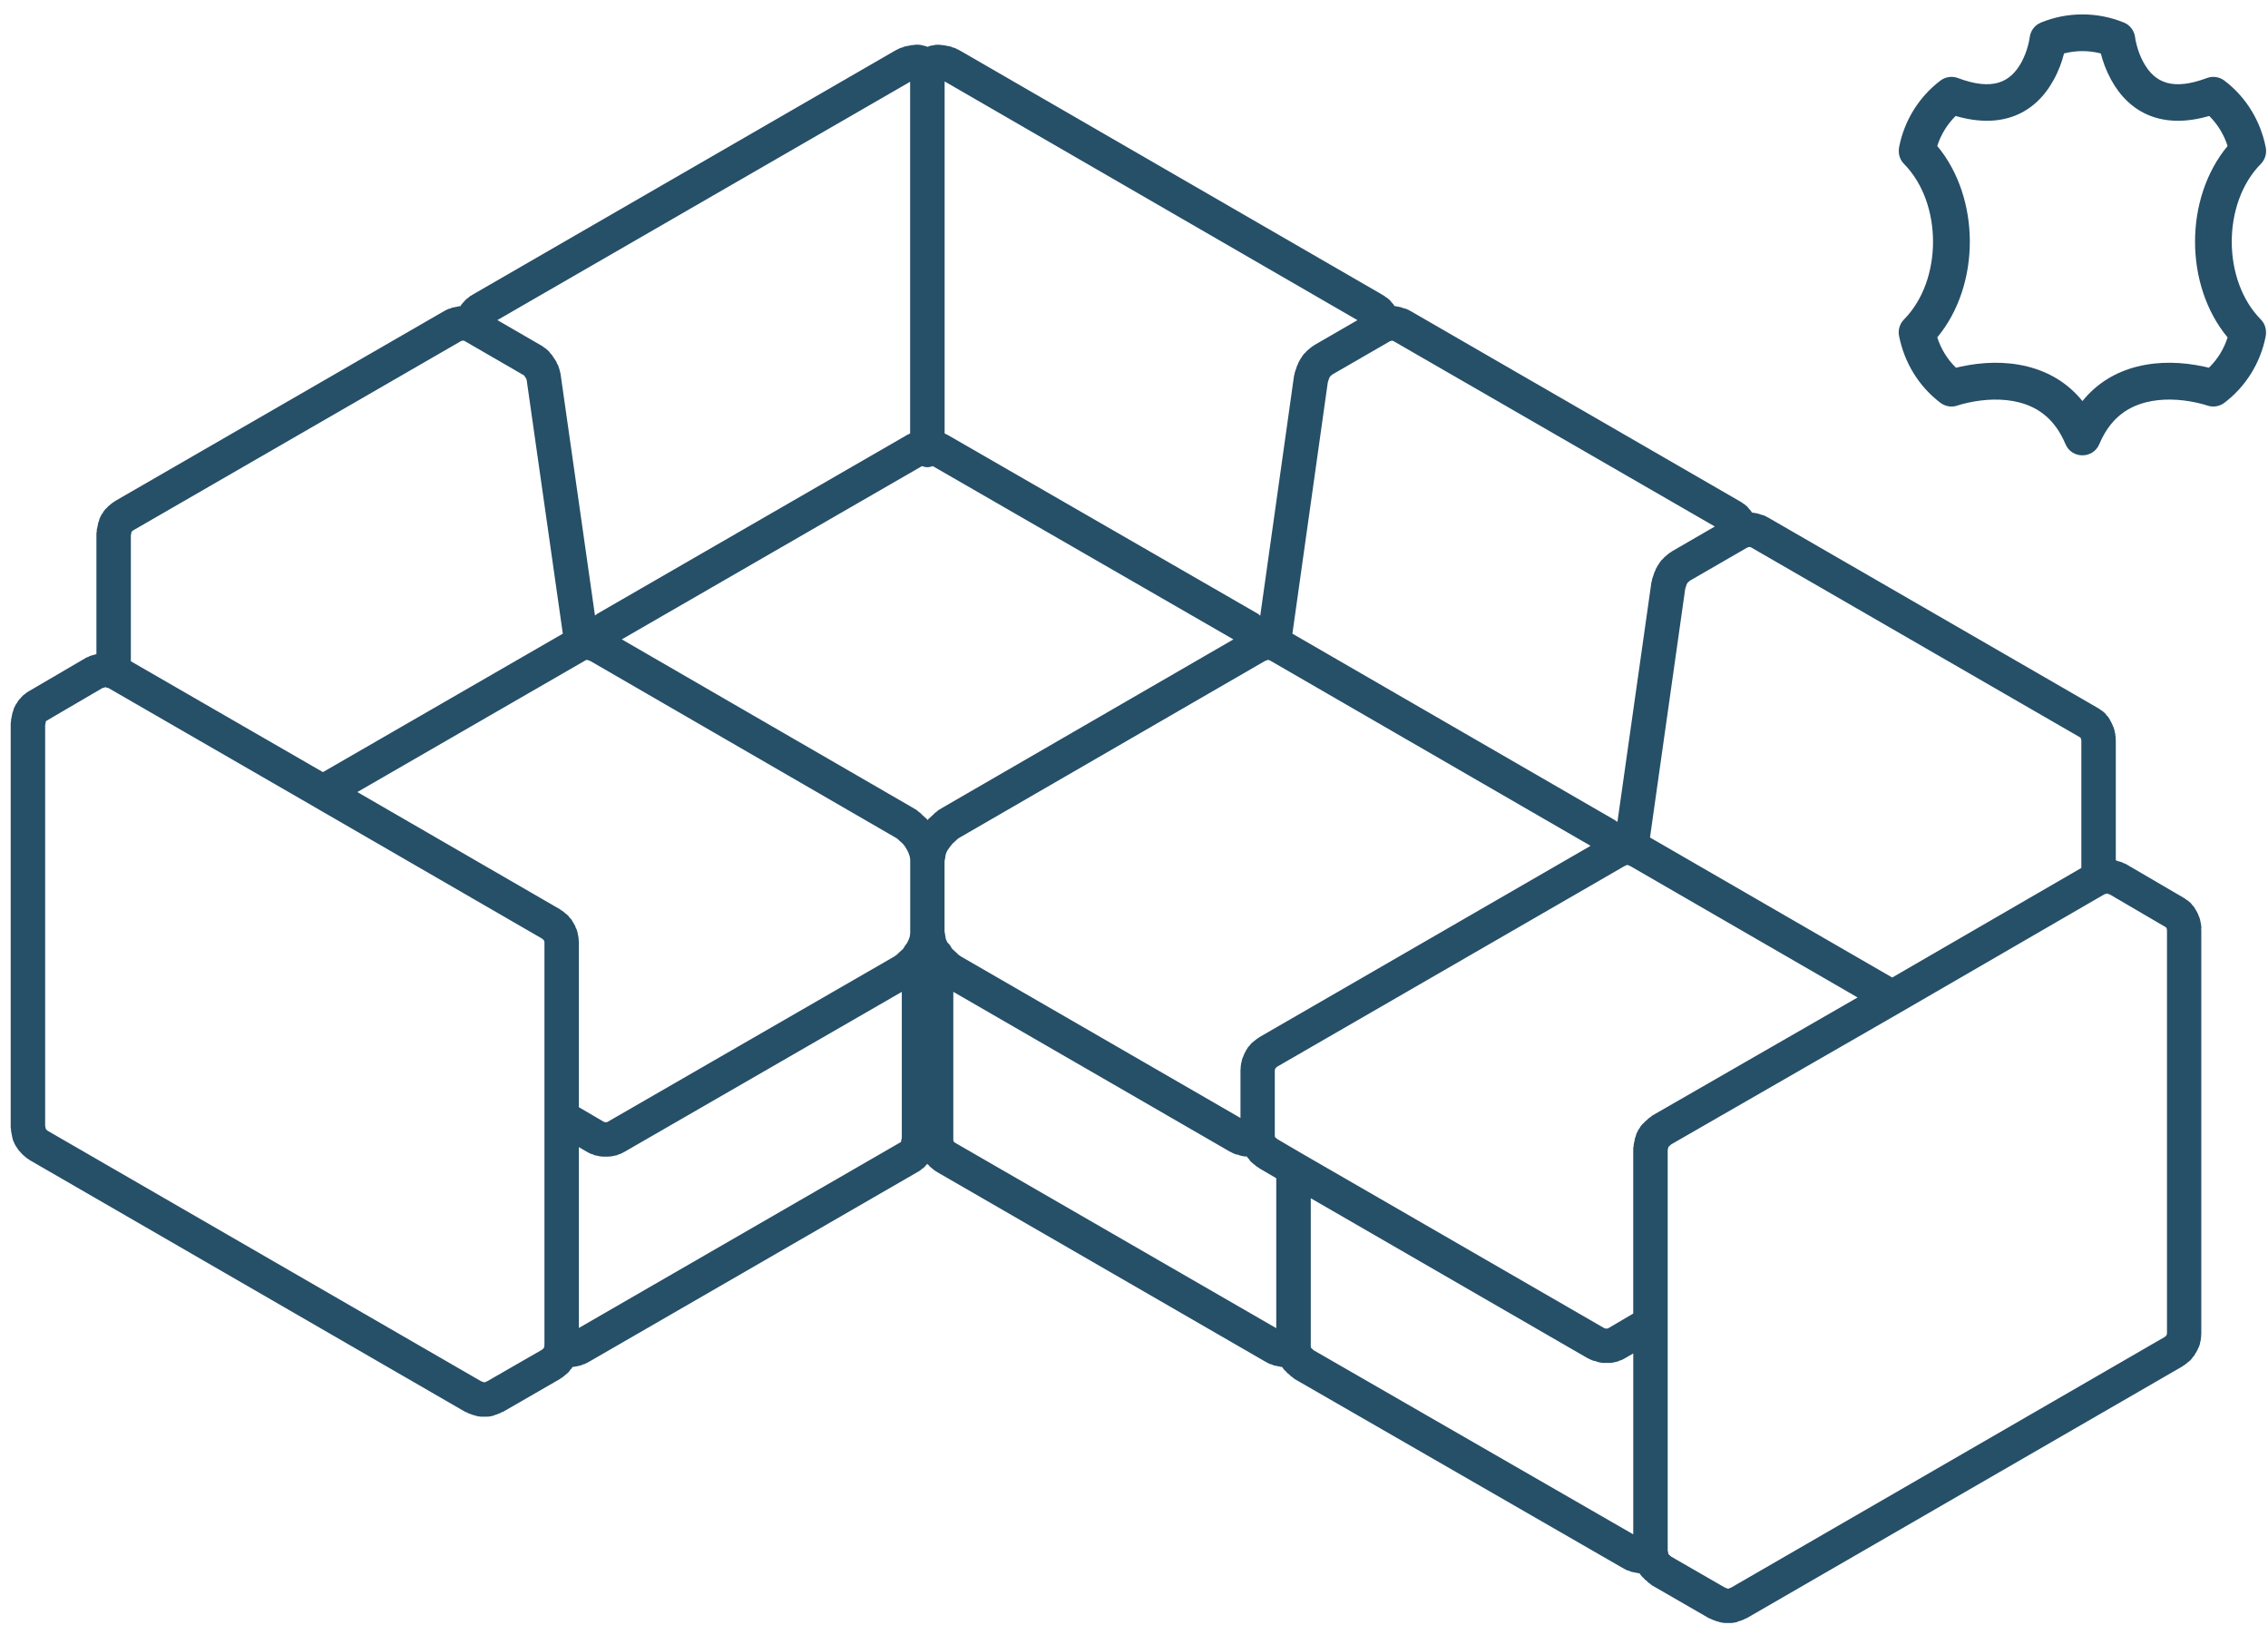 <svg width="141" height="101" viewBox="0 0 141 101" fill="none" xmlns="http://www.w3.org/2000/svg">
<g clip-path="url(#clip0_111_1575)">
<path d="M136.859 57.669L136.83 57.399C136.825 57.359 136.802 57.325 136.795 57.289C136.789 57.253 136.795 57.215 136.78 57.179L136.723 56.996C136.715 56.969 136.693 56.956 136.686 56.929C136.673 56.902 136.676 56.878 136.665 56.852L136.545 56.612C136.536 56.598 136.522 56.588 136.515 56.577C136.508 56.562 136.508 56.547 136.498 56.537L136.408 56.387C136.378 56.338 136.331 56.307 136.295 56.263C136.256 56.218 136.231 56.164 136.184 56.123L136.002 55.973C135.979 55.953 135.952 55.949 135.928 55.933C135.904 55.917 135.894 55.893 135.867 55.877L135.718 55.787C135.715 55.787 135.713 55.787 135.713 55.787C135.71 55.784 135.71 55.782 135.707 55.78L132.152 53.702C132.119 53.682 132.079 53.68 132.044 53.666C132.008 53.649 131.979 53.623 131.942 53.609L131.761 53.55C131.743 53.544 131.727 53.549 131.71 53.544L131.58 53.492C131.578 53.492 131.577 53.49 131.577 53.49L131.564 53.486C131.555 53.483 131.547 53.485 131.538 53.482V45.987C131.538 45.964 131.527 45.95 131.526 45.927C131.524 45.904 131.534 45.89 131.531 45.867L131.501 45.597C131.496 45.559 131.473 45.526 131.467 45.489C131.458 45.45 131.466 45.409 131.451 45.37L131.39 45.191C131.381 45.166 131.361 45.152 131.353 45.128C131.344 45.105 131.346 45.085 131.336 45.063L131.216 44.821C131.209 44.808 131.197 44.801 131.191 44.791C131.183 44.775 131.186 44.761 131.176 44.748L131.087 44.598C131.054 44.542 131.003 44.508 130.962 44.461C130.925 44.415 130.897 44.361 130.85 44.32L130.669 44.171C130.646 44.151 130.618 44.145 130.593 44.13C130.568 44.114 130.556 44.09 130.529 44.074L130.381 43.986C130.378 43.983 130.373 43.983 130.371 43.981C130.371 43.98 130.371 43.98 130.368 43.978L109.924 32.171C109.911 32.164 109.9 32.166 109.89 32.161C109.88 32.154 109.872 32.143 109.861 32.137L109.68 32.047C109.604 32.011 109.525 32.006 109.447 31.984C109.416 31.974 109.387 31.95 109.354 31.941C109.344 31.939 109.336 31.941 109.327 31.94C109.317 31.939 109.309 31.928 109.3 31.927L109.15 31.897C109.141 31.896 109.133 31.898 109.124 31.897C109.119 31.896 109.113 31.891 109.104 31.89L108.923 31.86C108.92 31.86 108.917 31.861 108.915 31.86L108.852 31.757C108.822 31.709 108.775 31.677 108.739 31.634C108.7 31.589 108.675 31.535 108.626 31.493L108.446 31.343C108.423 31.325 108.396 31.319 108.372 31.303C108.348 31.288 108.336 31.265 108.311 31.248L108.162 31.158C108.158 31.156 108.154 31.156 108.151 31.155C108.148 31.152 108.146 31.149 108.144 31.149L87.698 19.337C87.69 19.332 87.678 19.333 87.67 19.328C87.658 19.323 87.653 19.312 87.644 19.308L87.463 19.218C87.383 19.179 87.301 19.169 87.216 19.149C87.184 19.136 87.156 19.113 87.123 19.105C87.112 19.102 87.102 19.106 87.093 19.103C87.084 19.101 87.076 19.093 87.064 19.092L86.916 19.062C86.91 19.061 86.903 19.063 86.897 19.062C86.892 19.061 86.886 19.058 86.88 19.055L86.752 19.033C86.749 19.033 86.749 19.033 86.746 19.032L86.702 19.023H86.693L86.638 18.933C86.608 18.881 86.555 18.845 86.518 18.799C86.476 18.752 86.451 18.697 86.401 18.654L86.219 18.505C86.196 18.485 86.169 18.481 86.147 18.468C86.125 18.451 86.117 18.431 86.094 18.417L85.944 18.327C85.941 18.324 85.935 18.325 85.932 18.323C85.927 18.32 85.924 18.315 85.921 18.311L59.724 3.168C59.714 3.162 59.702 3.162 59.693 3.156C59.682 3.152 59.677 3.14 59.667 3.135L59.365 2.986C59.324 2.965 59.277 2.965 59.236 2.953C59.188 2.935 59.15 2.905 59.1 2.895L58.95 2.865H58.946L58.645 2.805C58.61 2.798 58.578 2.809 58.543 2.806C58.506 2.802 58.473 2.782 58.436 2.782H58.196C58.138 2.782 58.078 2.811 58.018 2.819C57.935 2.832 57.851 2.836 57.777 2.868L57.664 2.915L57.625 2.893C57.614 2.889 57.601 2.891 57.591 2.885C57.528 2.855 57.46 2.848 57.391 2.831C57.318 2.811 57.248 2.789 57.177 2.788C57.164 2.788 57.154 2.779 57.144 2.779H56.902C56.864 2.779 56.833 2.799 56.797 2.802C56.763 2.806 56.729 2.795 56.693 2.802L56.392 2.864H56.388L56.238 2.892C56.189 2.902 56.149 2.932 56.104 2.951C56.061 2.965 56.015 2.965 55.972 2.983L55.671 3.132C55.661 3.138 55.655 3.149 55.644 3.153C55.634 3.159 55.623 3.159 55.614 3.165L29.386 18.314C29.381 18.317 29.378 18.321 29.374 18.324C29.37 18.327 29.367 18.325 29.363 18.328L29.213 18.418C29.177 18.442 29.156 18.477 29.123 18.504C29.089 18.534 29.046 18.542 29.014 18.577L28.864 18.725C28.85 18.741 28.846 18.758 28.833 18.774C28.819 18.788 28.802 18.796 28.789 18.809L28.667 18.958C28.649 18.982 28.645 19.009 28.63 19.032C28.61 19.035 28.595 19.028 28.575 19.032L28.529 19.041L28.425 19.063L28.275 19.093C28.273 19.093 28.272 19.095 28.272 19.095H28.266L28.116 19.125C28.068 19.133 28.029 19.163 27.984 19.18C27.941 19.195 27.895 19.195 27.851 19.215L27.67 19.305C27.66 19.309 27.654 19.319 27.642 19.325C27.633 19.33 27.621 19.33 27.613 19.336L7.161 31.142C7.141 31.152 7.131 31.172 7.113 31.183C7.093 31.198 7.07 31.201 7.051 31.213L6.932 31.305C6.924 31.312 6.922 31.319 6.914 31.325C6.907 31.329 6.899 31.33 6.892 31.336L6.712 31.486C6.682 31.512 6.667 31.547 6.64 31.575C6.613 31.603 6.582 31.614 6.557 31.644L6.438 31.794C6.413 31.824 6.408 31.861 6.388 31.891C6.366 31.921 6.335 31.946 6.316 31.981L6.196 32.223C6.171 32.275 6.169 32.331 6.153 32.384C6.138 32.43 6.109 32.472 6.101 32.521L6.076 32.668L6.019 32.916C6.009 32.956 6.021 32.996 6.016 33.036C6.012 33.076 5.994 33.113 5.994 33.155V40.658L5.945 40.677L5.889 40.687C5.867 40.691 5.851 40.706 5.829 40.714C5.808 40.721 5.788 40.715 5.767 40.722L5.585 40.779C5.55 40.789 5.524 40.816 5.491 40.834C5.455 40.848 5.415 40.849 5.381 40.869L1.827 42.948L1.825 42.949C1.824 42.949 1.822 42.949 1.821 42.951L1.671 43.041C1.631 43.066 1.605 43.103 1.57 43.13C1.535 43.16 1.493 43.169 1.461 43.203L1.311 43.353C1.297 43.367 1.293 43.386 1.28 43.4C1.266 43.416 1.248 43.423 1.236 43.436L1.111 43.592C1.086 43.623 1.08 43.662 1.06 43.693C1.037 43.726 1.004 43.75 0.986 43.786L0.866 44.027C0.84 44.077 0.84 44.131 0.824 44.184C0.809 44.231 0.779 44.273 0.77 44.325L0.744 44.471L0.689 44.734C0.68 44.771 0.692 44.811 0.687 44.849C0.683 44.886 0.665 44.921 0.665 44.958V70.101C0.665 70.138 0.683 70.173 0.687 70.211C0.692 70.248 0.68 70.287 0.689 70.325L0.744 70.587L0.77 70.734C0.79 70.845 0.833 70.945 0.882 71.042C0.889 71.058 0.889 71.072 0.896 71.083L0.9 71.091C0.9 71.092 0.902 71.093 0.903 71.096L1.016 71.296C1.027 71.318 1.05 71.325 1.063 71.343C1.083 71.373 1.089 71.409 1.111 71.436L1.233 71.586C1.244 71.599 1.263 71.605 1.274 71.617C1.288 71.633 1.294 71.652 1.308 71.669L1.458 71.819C1.474 71.833 1.493 71.837 1.51 71.85C1.525 71.866 1.532 71.884 1.548 71.896L1.698 72.016C1.722 72.037 1.751 72.044 1.778 72.06C1.798 72.073 1.808 72.091 1.829 72.104L28.93 87.767C28.954 87.78 28.982 87.774 29.007 87.789C29.047 87.809 29.077 87.837 29.12 87.854L29.268 87.904L29.401 87.956C29.434 87.971 29.471 87.967 29.504 87.977C29.535 87.987 29.56 88.007 29.593 88.011L29.742 88.041C29.811 88.057 29.879 88.063 29.947 88.063H29.948H30.098H30.279C30.346 88.063 30.416 88.057 30.485 88.041L30.635 88.011C30.695 88.001 30.742 87.967 30.797 87.946C30.833 87.93 30.873 87.937 30.907 87.917L30.966 87.887L31.073 87.852C31.114 87.836 31.143 87.807 31.181 87.789C31.209 87.774 31.237 87.78 31.264 87.766L34.817 85.717C34.84 85.704 34.85 85.686 34.872 85.67C34.897 85.653 34.926 85.646 34.95 85.629L35.1 85.509C35.103 85.506 35.104 85.502 35.109 85.499C35.113 85.496 35.117 85.493 35.121 85.49L35.301 85.34C35.37 85.283 35.411 85.209 35.461 85.141C35.481 85.113 35.51 85.103 35.527 85.076L35.59 84.975C35.595 84.974 35.601 84.975 35.607 84.974L35.788 84.944C35.791 84.944 35.792 84.941 35.795 84.941C35.805 84.939 35.814 84.939 35.824 84.938L35.974 84.908C35.981 84.906 35.986 84.901 35.995 84.898C36.005 84.895 36.017 84.897 36.025 84.894L36.145 84.864C36.186 84.854 36.216 84.826 36.255 84.811C36.286 84.798 36.322 84.802 36.352 84.788L36.533 84.698C36.546 84.689 36.555 84.678 36.566 84.672C36.576 84.667 36.586 84.669 36.596 84.664L57.041 72.856L57.046 72.852C57.049 72.849 57.05 72.852 57.053 72.849L57.203 72.761C57.243 72.735 57.269 72.698 57.304 72.669C57.338 72.641 57.381 72.631 57.413 72.598L57.562 72.448C57.58 72.43 57.585 72.411 57.6 72.392C57.612 72.375 57.63 72.371 57.642 72.36L57.648 72.353L57.658 72.364C57.68 72.391 57.708 72.398 57.731 72.422C57.76 72.453 57.772 72.487 57.805 72.512L57.985 72.661C57.995 72.669 58.007 72.671 58.015 72.681C58.025 72.688 58.029 72.698 58.038 72.707L58.159 72.795C58.179 72.809 58.201 72.815 58.222 72.826C58.236 72.835 58.245 72.849 58.258 72.856L78.703 84.664C78.713 84.669 78.723 84.667 78.733 84.672C78.743 84.678 78.755 84.689 78.765 84.698L78.946 84.788C78.98 84.804 79.02 84.799 79.054 84.814C79.106 84.834 79.147 84.865 79.203 84.878L79.353 84.908L79.503 84.938L79.651 84.968C79.675 84.972 79.694 84.971 79.717 84.975C79.73 84.995 79.734 85.016 79.748 85.035L79.868 85.185C79.891 85.212 79.921 85.218 79.944 85.243C79.974 85.273 79.988 85.315 80.025 85.34L80.174 85.465L80.255 85.546C80.288 85.579 80.334 85.594 80.371 85.624C80.408 85.654 80.435 85.693 80.478 85.717L100.923 97.492C100.933 97.498 100.944 97.495 100.953 97.5C100.966 97.506 100.972 97.52 100.983 97.526L101.164 97.615C101.199 97.633 101.239 97.627 101.273 97.642C101.326 97.66 101.367 97.695 101.423 97.706L101.573 97.736L101.721 97.766H101.728L101.878 97.796C101.9 97.8 101.917 97.799 101.937 97.802C101.939 97.806 101.939 97.811 101.945 97.816C101.957 97.832 101.959 97.852 101.974 97.87L102.097 98.019C102.116 98.044 102.145 98.053 102.169 98.074C102.198 98.106 102.211 98.141 102.244 98.167L102.391 98.288L102.478 98.375C102.51 98.41 102.556 98.422 102.592 98.453C102.63 98.483 102.656 98.524 102.7 98.545L106.252 100.594C106.281 100.611 106.308 100.605 106.336 100.618C106.375 100.637 106.403 100.668 106.446 100.679L106.588 100.728L106.735 100.785C106.765 100.797 106.799 100.794 106.827 100.802C106.856 100.811 106.879 100.832 106.909 100.835L107.057 100.865C107.129 100.881 107.201 100.888 107.269 100.888H107.271H107.42H107.6C107.67 100.888 107.745 100.881 107.811 100.865L107.961 100.835C108.012 100.824 108.052 100.795 108.104 100.775C108.138 100.762 108.179 100.767 108.214 100.748L108.279 100.718L108.395 100.679C108.438 100.665 108.469 100.635 108.508 100.615C108.533 100.601 108.56 100.608 108.586 100.592L135.685 84.934C135.707 84.919 135.717 84.904 135.737 84.888C135.765 84.869 135.792 84.862 135.817 84.847L135.965 84.727C135.969 84.724 135.971 84.718 135.975 84.715C135.979 84.712 135.984 84.711 135.988 84.708L136.168 84.56C136.236 84.501 136.278 84.427 136.328 84.357C136.348 84.33 136.375 84.323 136.393 84.294L136.483 84.144C136.489 84.14 136.489 84.131 136.492 84.124C136.495 84.12 136.501 84.117 136.503 84.113L136.623 83.903C136.636 83.879 136.635 83.856 136.646 83.834C136.666 83.791 136.693 83.757 136.709 83.714L136.769 83.535C136.78 83.499 136.775 83.462 136.783 83.427C136.792 83.388 136.813 83.35 136.817 83.31L136.847 83.039C136.85 83.016 136.842 83.002 136.842 82.979C136.845 82.959 136.853 82.946 136.853 82.925V57.786C136.853 57.764 136.845 57.749 136.842 57.73C136.853 57.707 136.863 57.689 136.859 57.669ZM107.618 98.691L107.535 98.719C107.513 98.727 107.501 98.745 107.481 98.751H107.43H107.407L107.366 98.734C107.357 98.731 107.348 98.731 107.34 98.728C107.331 98.725 107.326 98.719 107.318 98.717L107.241 98.689L103.895 96.761L103.877 96.745C103.865 96.732 103.847 96.728 103.84 96.717C103.825 96.704 103.82 96.689 103.81 96.68L103.728 96.611L103.725 96.598C103.722 96.594 103.72 96.59 103.72 96.585C103.72 96.579 103.722 96.575 103.72 96.571L103.69 96.421C103.688 96.411 103.681 96.404 103.68 96.397V82.264V71.49L103.708 71.376C103.711 71.362 103.708 71.35 103.711 71.34C103.714 71.326 103.722 71.315 103.725 71.302L103.728 71.29L103.81 71.221C103.824 71.209 103.83 71.193 103.84 71.183C103.851 71.173 103.868 71.169 103.877 71.156L103.898 71.136L118.171 62.925V62.922H118.174L130.84 55.584C130.857 55.58 130.87 55.583 130.887 55.576C130.89 55.575 130.893 55.572 130.899 55.57C130.91 55.567 130.926 55.567 130.937 55.565C130.957 55.559 130.97 55.543 130.989 55.537C131.007 55.543 131.02 55.559 131.04 55.565L131.122 55.587L131.166 55.6L134.619 57.62L134.665 57.65L134.709 57.737L134.72 57.847V82.862L134.709 82.955L134.669 83.031L134.625 83.066L134.555 83.122L107.618 98.691ZM30.285 85.864L30.208 85.891C30.186 85.899 30.174 85.917 30.152 85.923H30.099H30.078L30.044 85.907C30.034 85.903 30.025 85.906 30.015 85.901C30.006 85.899 30.001 85.891 29.992 85.889L29.909 85.86L2.973 70.297L2.932 70.266L2.866 70.2L2.842 70.17C2.84 70.164 2.843 70.157 2.842 70.147L2.807 69.987V45.072L2.842 44.912C2.843 44.904 2.84 44.895 2.842 44.886C2.843 44.879 2.849 44.874 2.85 44.864L2.854 44.839L2.866 44.825L2.877 44.815L2.914 44.791L2.916 44.789L6.368 42.771L6.372 42.769L6.466 42.748C6.496 42.742 6.52 42.721 6.55 42.714H6.555H6.559C6.589 42.724 6.612 42.744 6.643 42.748L6.742 42.769L19.535 50.153C19.537 50.154 19.537 50.156 19.538 50.156L33.682 58.335L33.757 58.395L33.795 58.427L33.834 58.497L33.837 58.505L33.848 58.594V69.436V83.549C33.837 83.592 33.848 83.637 33.844 83.679C33.841 83.7 33.834 83.716 33.832 83.733L33.789 83.823L33.752 83.853L33.687 83.907L30.285 85.864ZM129.284 45.816C129.287 45.817 129.287 45.819 129.287 45.819L129.34 45.849L129.38 45.936L129.384 45.95L129.396 46.041V53.953L117.638 60.764L102.579 52.06L104.77 36.592L104.8 36.504V36.501C104.802 36.499 104.803 36.499 104.803 36.498L104.86 36.322L104.917 36.22L105.034 36.121L105.07 36.091L108.645 34.026L108.668 34.021L108.77 34L108.837 34.013L108.882 34.037L129.284 45.816ZM102.709 69.352C102.668 69.377 102.639 69.418 102.602 69.446C102.566 69.476 102.519 69.487 102.488 69.522L102.399 69.61L102.254 69.732C102.225 69.756 102.215 69.789 102.188 69.814C102.161 69.841 102.129 69.853 102.105 69.883L101.985 70.031C101.958 70.061 101.955 70.101 101.932 70.131C101.91 70.164 101.877 70.188 101.86 70.225L101.74 70.465C101.711 70.518 101.711 70.574 101.695 70.628C101.681 70.674 101.653 70.715 101.643 70.764L101.62 70.906L101.57 71.113C101.558 71.155 101.57 71.199 101.564 71.24C101.558 71.285 101.537 71.323 101.537 71.366V81.653L99.984 82.565L99.948 82.582L99.944 82.584H99.867H99.821L99.792 82.578H99.79L99.711 82.545L80.953 71.713L80.952 71.712L79.421 70.815L79.351 70.759L79.35 70.758L79.299 70.715C79.294 70.708 79.287 70.704 79.283 70.698C79.276 70.685 79.273 70.669 79.264 70.661L79.258 70.65L79.253 70.618V66.562L79.261 66.484L79.264 66.477L79.311 66.384L79.347 66.354L79.348 66.353L79.418 66.297L100.937 53.87C100.946 53.864 100.95 53.854 100.959 53.849C100.973 53.843 100.987 53.846 100.997 53.84L100.999 53.839C101.002 53.837 101.003 53.839 101.006 53.837L101.14 53.77H101.186H101.201C101.216 53.776 101.231 53.786 101.244 53.791C101.254 53.797 101.263 53.806 101.271 53.809L101.35 53.834L115.486 62.004L102.709 69.352ZM37.787 69.729L37.745 69.75L37.721 69.754H37.658H37.618L37.571 69.746L37.553 69.742L37.538 69.733L35.988 68.825V58.537C35.988 58.511 35.977 58.495 35.974 58.471C35.974 58.448 35.982 58.43 35.979 58.407L35.949 58.167C35.945 58.137 35.928 58.116 35.922 58.087C35.918 58.057 35.925 58.031 35.917 58.003L35.857 57.793C35.844 57.747 35.814 57.714 35.795 57.674C35.778 57.635 35.777 57.589 35.755 57.552L35.635 57.343C35.633 57.337 35.627 57.336 35.624 57.329C35.623 57.325 35.623 57.32 35.62 57.318L35.53 57.168C35.5 57.119 35.453 57.086 35.417 57.046C35.378 56.999 35.353 56.945 35.304 56.902L35.124 56.754C35.121 56.751 35.119 56.751 35.116 56.749C35.113 56.746 35.111 56.744 35.109 56.741L34.959 56.621C34.936 56.602 34.91 56.599 34.887 56.584C34.863 56.568 34.849 56.545 34.823 56.528L22.215 49.235L36.383 41.058L36.435 41.031L36.5 41.018L36.513 41.021L36.572 41.045C36.582 41.049 36.592 41.046 36.6 41.051C36.609 41.053 36.615 41.061 36.623 41.063L36.702 41.09L55.612 52.03C55.614 52.03 55.614 52.03 55.615 52.031L55.787 52.134L55.844 52.191C55.851 52.198 55.859 52.2 55.867 52.204C55.874 52.211 55.877 52.223 55.884 52.23L56.124 52.444L56.266 52.621L56.386 52.825L56.463 52.975L56.542 53.189L56.572 53.303L56.587 53.465V57.98L56.57 58.153L56.542 58.28L56.468 58.467L56.386 58.624L56.365 58.658C56.294 58.738 56.235 58.824 56.188 58.922L56.124 59.004L55.884 59.219C55.877 59.225 55.874 59.236 55.867 59.243C55.859 59.249 55.851 59.251 55.844 59.258L55.758 59.345L55.577 59.47L37.787 69.729ZM57.316 28.975C57.423 29.009 57.533 29.043 57.653 29.043C57.772 29.043 57.884 29.012 57.992 28.975L76.68 39.746L58.652 50.174C58.649 50.175 58.648 50.178 58.645 50.18C58.642 50.18 58.64 50.18 58.639 50.181L58.338 50.361C58.299 50.387 58.275 50.422 58.241 50.451C58.206 50.48 58.162 50.492 58.131 50.527L58.005 50.652L57.718 50.912C57.695 50.932 57.688 50.958 57.668 50.981C57.648 50.958 57.64 50.932 57.618 50.912L57.331 50.652L57.206 50.527C57.174 50.495 57.13 50.48 57.096 50.451C57.062 50.422 57.037 50.387 56.999 50.361L56.697 50.181C56.696 50.18 56.695 50.18 56.692 50.18C56.689 50.178 56.688 50.175 56.685 50.174L38.657 39.744L57.316 28.975ZM59.761 59.467L59.58 59.342L59.494 59.255C59.487 59.248 59.478 59.246 59.471 59.24C59.464 59.232 59.461 59.222 59.454 59.216L59.216 59.002L59.161 58.932C59.102 58.804 59.014 58.689 58.91 58.595L58.904 58.587L58.844 58.467L58.79 58.33L58.776 58.204C58.775 58.187 58.764 58.174 58.762 58.16C58.759 58.144 58.764 58.13 58.762 58.113L58.722 57.913V53.527L58.762 53.329C58.764 53.313 58.759 53.3 58.762 53.29C58.764 53.275 58.773 53.265 58.775 53.252L58.79 53.128L58.847 52.971L58.904 52.858L59.053 52.648L59.216 52.443L59.454 52.228C59.461 52.221 59.464 52.21 59.471 52.204C59.478 52.198 59.487 52.197 59.494 52.188L59.551 52.133L59.722 52.03C59.724 52.029 59.724 52.029 59.725 52.029L78.64 41.088L78.715 41.062C78.723 41.059 78.729 41.052 78.737 41.049C78.746 41.046 78.759 41.048 78.767 41.043L78.826 41.019L78.837 41.018L78.874 41.023L78.976 41.069L98.886 52.578L78.286 64.477C78.261 64.491 78.251 64.514 78.226 64.528C78.202 64.545 78.176 64.549 78.155 64.565L78.005 64.685C78.002 64.688 78.001 64.691 77.998 64.692C77.995 64.695 77.991 64.695 77.987 64.698L77.805 64.848C77.757 64.888 77.731 64.941 77.691 64.991C77.654 65.035 77.603 65.069 77.573 65.121L77.483 65.27C77.474 65.283 77.474 65.296 77.468 65.308C77.461 65.319 77.448 65.326 77.443 65.338L77.324 65.58C77.311 65.607 77.311 65.635 77.3 65.662C77.288 65.689 77.27 65.706 77.258 65.736L77.201 65.917C77.191 65.947 77.197 65.981 77.189 66.013C77.183 66.046 77.16 66.074 77.159 66.11L77.129 66.351C77.126 66.375 77.137 66.394 77.134 66.42C77.134 66.444 77.12 66.461 77.12 66.485V69.495L59.761 59.467ZM103.942 34.273C103.918 34.287 103.909 34.304 103.887 34.32C103.867 34.334 103.845 34.337 103.825 34.35L103.705 34.441C103.697 34.447 103.694 34.457 103.687 34.462C103.678 34.47 103.668 34.471 103.66 34.478L103.451 34.657C103.423 34.681 103.416 34.712 103.39 34.738C103.364 34.764 103.336 34.774 103.311 34.801L103.191 34.951C103.169 34.976 103.166 35.006 103.149 35.033C103.13 35.062 103.106 35.075 103.089 35.105L102.939 35.375C102.922 35.405 102.922 35.439 102.909 35.47C102.893 35.5 102.872 35.525 102.86 35.557L102.77 35.827L102.712 36.001C102.7 36.031 102.709 36.066 102.7 36.094C102.692 36.13 102.67 36.158 102.668 36.193L100.555 51.089L100.543 51.078C100.52 51.061 100.493 51.055 100.469 51.041C100.445 51.023 100.432 51.002 100.406 50.986L80.348 39.39L82.548 23.767L82.578 23.677L82.635 23.506L82.696 23.396L82.805 23.303L82.843 23.273L86.428 21.203L86.442 21.199L86.545 21.179L86.608 21.191L86.66 21.219L106.61 32.728L103.942 34.273ZM81.72 21.446C81.697 21.456 81.69 21.476 81.67 21.489C81.65 21.503 81.63 21.505 81.611 21.517L81.491 21.607C81.48 21.616 81.477 21.627 81.468 21.633C81.46 21.64 81.447 21.643 81.438 21.65L81.228 21.831C81.198 21.857 81.189 21.889 81.161 21.917C81.137 21.94 81.109 21.951 81.084 21.981L80.964 22.13C80.946 22.155 80.94 22.181 80.927 22.207C80.91 22.233 80.883 22.247 80.869 22.277L80.719 22.545C80.702 22.575 80.702 22.611 80.689 22.641C80.676 22.671 80.653 22.694 80.642 22.727L80.552 22.996V22.998C80.552 22.998 80.55 22.998 80.55 22.999L80.49 23.18C80.479 23.212 80.486 23.246 80.478 23.28C80.469 23.31 80.449 23.335 80.448 23.369L78.349 38.27C78.341 38.261 78.331 38.257 78.322 38.251C78.285 38.221 78.258 38.183 78.216 38.16L58.885 27.018C58.864 27.006 58.843 27.006 58.823 26.996C58.803 26.985 58.792 26.966 58.77 26.961L58.726 26.941V5.062L84.391 19.901L81.72 21.446ZM56.582 5.082V26.942L56.538 26.962C56.518 26.972 56.506 26.989 56.486 26.998C56.466 27.006 56.446 27.006 56.426 27.018L37.124 38.158C37.099 38.171 37.086 38.196 37.063 38.213C37.039 38.228 37.01 38.233 36.987 38.25L34.866 23.363C34.866 23.359 34.862 23.355 34.862 23.352C34.86 23.346 34.863 23.342 34.862 23.335L34.832 23.153C34.827 23.123 34.809 23.105 34.802 23.076C34.794 23.046 34.8 23.019 34.79 22.991L34.7 22.721C34.685 22.675 34.652 22.642 34.632 22.602C34.61 22.558 34.605 22.512 34.578 22.467L34.398 22.198L34.396 22.197L34.326 22.083C34.296 22.037 34.251 22.006 34.216 21.964C34.181 21.923 34.158 21.87 34.115 21.831L33.907 21.65C33.882 21.627 33.852 21.623 33.827 21.606C33.8 21.586 33.785 21.56 33.757 21.542L33.607 21.452C33.604 21.45 33.601 21.45 33.6 21.449C33.595 21.449 33.594 21.445 33.591 21.443L30.92 19.898L56.582 5.082ZM28.652 21.208L28.675 21.195L28.689 21.192L28.792 21.171L28.869 21.186L28.873 21.191L32.517 23.299L32.575 23.332L32.589 23.346L32.593 23.353C32.596 23.356 32.602 23.358 32.605 23.363C32.609 23.372 32.609 23.382 32.615 23.389L32.717 23.542L32.736 23.597L32.752 23.687L34.99 39.39L20.076 47.996L8.135 41.106V33.275L8.169 33.12C8.172 33.111 8.168 33.102 8.171 33.09C8.172 33.079 8.179 33.072 8.181 33.061L8.183 33.049L8.246 32.995L8.292 32.962L28.652 21.208ZM35.988 82.548V71.306L36.485 71.597C36.495 71.603 36.508 71.6 36.518 71.607C36.53 71.616 36.539 71.629 36.552 71.636L36.733 71.724C36.767 71.743 36.806 71.739 36.842 71.751C36.893 71.773 36.936 71.804 36.99 71.816L37.14 71.846L37.29 71.876C37.36 71.891 37.433 71.897 37.501 71.897H37.653H37.802H37.804C37.862 71.897 37.922 71.893 37.981 71.883L38.162 71.853C38.172 71.852 38.181 71.843 38.191 71.84C38.211 71.836 38.229 71.839 38.249 71.834L38.369 71.804C38.41 71.793 38.441 71.767 38.479 71.75C38.51 71.739 38.546 71.743 38.576 71.726L38.757 71.637C38.77 71.63 38.779 71.619 38.79 71.612C38.8 71.605 38.81 71.609 38.82 71.602L56.065 61.656V70.739C56.064 70.749 56.056 70.755 56.055 70.762L56.025 70.912C56.024 70.919 56.026 70.925 56.025 70.934C56.024 70.938 56.021 70.941 56.019 70.946L56.015 70.971L56.014 70.974L56.004 70.986L55.994 70.998L55.956 71.021C55.955 71.021 55.955 71.022 55.954 71.023L35.988 82.548ZM59.388 71.042L59.337 71.002L59.284 70.958L59.283 70.952C59.281 70.946 59.279 70.942 59.277 70.938C59.276 70.932 59.279 70.926 59.277 70.918L59.267 70.869V70.851V61.654L76.481 71.599C76.499 71.61 76.516 71.605 76.533 71.615C76.559 71.627 76.572 71.647 76.597 71.656L76.806 71.746C76.863 71.773 76.923 71.77 76.982 71.78C77.016 71.796 77.047 71.82 77.084 71.83C77.096 71.832 77.106 71.832 77.116 71.833C77.121 71.834 77.124 71.839 77.133 71.84L77.281 71.87C77.353 71.886 77.425 71.891 77.491 71.891H77.494H77.521L77.571 71.977C77.587 72.006 77.614 72.011 77.634 72.038C77.687 72.111 77.731 72.188 77.804 72.247L77.985 72.397C77.989 72.4 77.994 72.401 77.998 72.404C78.001 72.405 78.001 72.41 78.005 72.411L78.154 72.532C78.176 72.549 78.202 72.558 78.228 72.571C78.248 72.585 78.258 72.604 78.279 72.615L79.344 73.24V82.561L59.388 71.042ZM81.675 83.937L81.655 83.917C81.644 83.906 81.627 83.903 81.617 83.89C81.604 83.877 81.597 83.86 81.587 83.85L81.507 83.786L81.504 83.77C81.503 83.764 81.5 83.76 81.498 83.756C81.497 83.749 81.5 83.743 81.498 83.734L81.49 83.692V83.679V74.485L98.706 84.43C98.723 84.44 98.739 84.435 98.756 84.442C98.782 84.457 98.793 84.475 98.819 84.485L99.029 84.575C99.087 84.601 99.146 84.598 99.207 84.611C99.24 84.622 99.27 84.647 99.304 84.657C99.319 84.659 99.331 84.658 99.341 84.661C99.35 84.665 99.357 84.671 99.366 84.672L99.514 84.702C99.583 84.717 99.651 84.722 99.72 84.722H99.87H100.051C100.118 84.722 100.188 84.715 100.258 84.702L100.406 84.672C100.415 84.671 100.421 84.665 100.431 84.661C100.442 84.658 100.456 84.659 100.466 84.657L100.586 84.627C100.63 84.617 100.662 84.588 100.702 84.571C100.733 84.56 100.767 84.562 100.797 84.548L100.979 84.458C100.993 84.45 101 84.44 101.01 84.433C101.02 84.425 101.032 84.43 101.04 84.422L101.538 84.134V95.377L81.675 83.937Z" fill="#264F68"/>
<path d="M140.863 9.176C140.529 7.483 139.617 6.017 138.289 5.011C137.978 4.775 137.567 4.714 137.202 4.852C135.09 5.639 133.961 5.171 133.25 3.863C133.066 3.525 132.926 3.155 132.832 2.781C132.773 2.563 132.745 2.397 132.739 2.327C132.692 1.912 132.419 1.553 132.033 1.398C130.382 0.728 128.542 0.728 126.893 1.398C126.504 1.553 126.232 1.912 126.185 2.327C126.177 2.398 126.15 2.563 126.094 2.781C125.997 3.155 125.86 3.525 125.676 3.863C124.962 5.171 123.833 5.639 121.724 4.852C121.356 4.714 120.946 4.775 120.633 5.011C119.307 6.017 118.395 7.483 118.071 9.125C117.991 9.546 118.107 9.926 118.372 10.191C120.776 12.627 120.776 17.421 118.372 19.857C118.107 20.124 117.991 20.504 118.061 20.872C118.394 22.565 119.306 24.03 120.633 25.038C120.94 25.271 121.344 25.333 121.707 25.205C121.814 25.166 122.044 25.099 122.365 25.029C123.414 24.802 124.512 24.758 125.501 25.006C126.808 25.333 127.791 26.139 128.408 27.605C128.799 28.537 130.121 28.537 130.515 27.605C131.133 26.139 132.115 25.333 133.423 25.006C134.409 24.757 135.509 24.801 136.558 25.029C136.88 25.099 137.109 25.166 137.217 25.205C137.58 25.333 137.983 25.271 138.289 25.038C139.616 24.03 140.528 22.565 140.853 20.924C140.932 20.504 140.815 20.123 140.552 19.857C138.145 17.422 138.145 12.628 140.552 10.191C140.816 9.924 140.933 9.546 140.863 9.176ZM138.488 20.974C138.262 21.689 137.863 22.338 137.326 22.858C137.236 22.838 137.145 22.818 137.045 22.794C135.681 22.498 134.247 22.441 132.866 22.788C131.511 23.129 130.352 23.834 129.464 24.931C128.576 23.834 127.416 23.129 126.061 22.788C124.681 22.441 123.247 22.498 121.881 22.794C121.784 22.818 121.688 22.838 121.603 22.858C121.065 22.338 120.668 21.69 120.439 20.972C123.137 17.726 123.137 12.32 120.439 9.074C120.662 8.368 121.057 7.727 121.581 7.208C124.451 8.046 126.528 7.072 127.683 4.952C127.994 4.383 128.197 3.817 128.319 3.322C129.069 3.128 129.855 3.128 130.606 3.322C130.731 3.817 130.933 4.381 131.244 4.952C132.401 7.072 134.478 8.046 137.347 7.208C137.87 7.725 138.262 8.367 138.488 9.075C135.79 12.321 135.79 17.726 138.488 20.974Z" fill="#264F68"/>
</g>
<defs>
<clipPath id="clip0_111_1575">
<rect width="140.22" height="99.994" fill="white" transform="translate(0.665 0.894)"/>
</clipPath>
</defs>
</svg>
